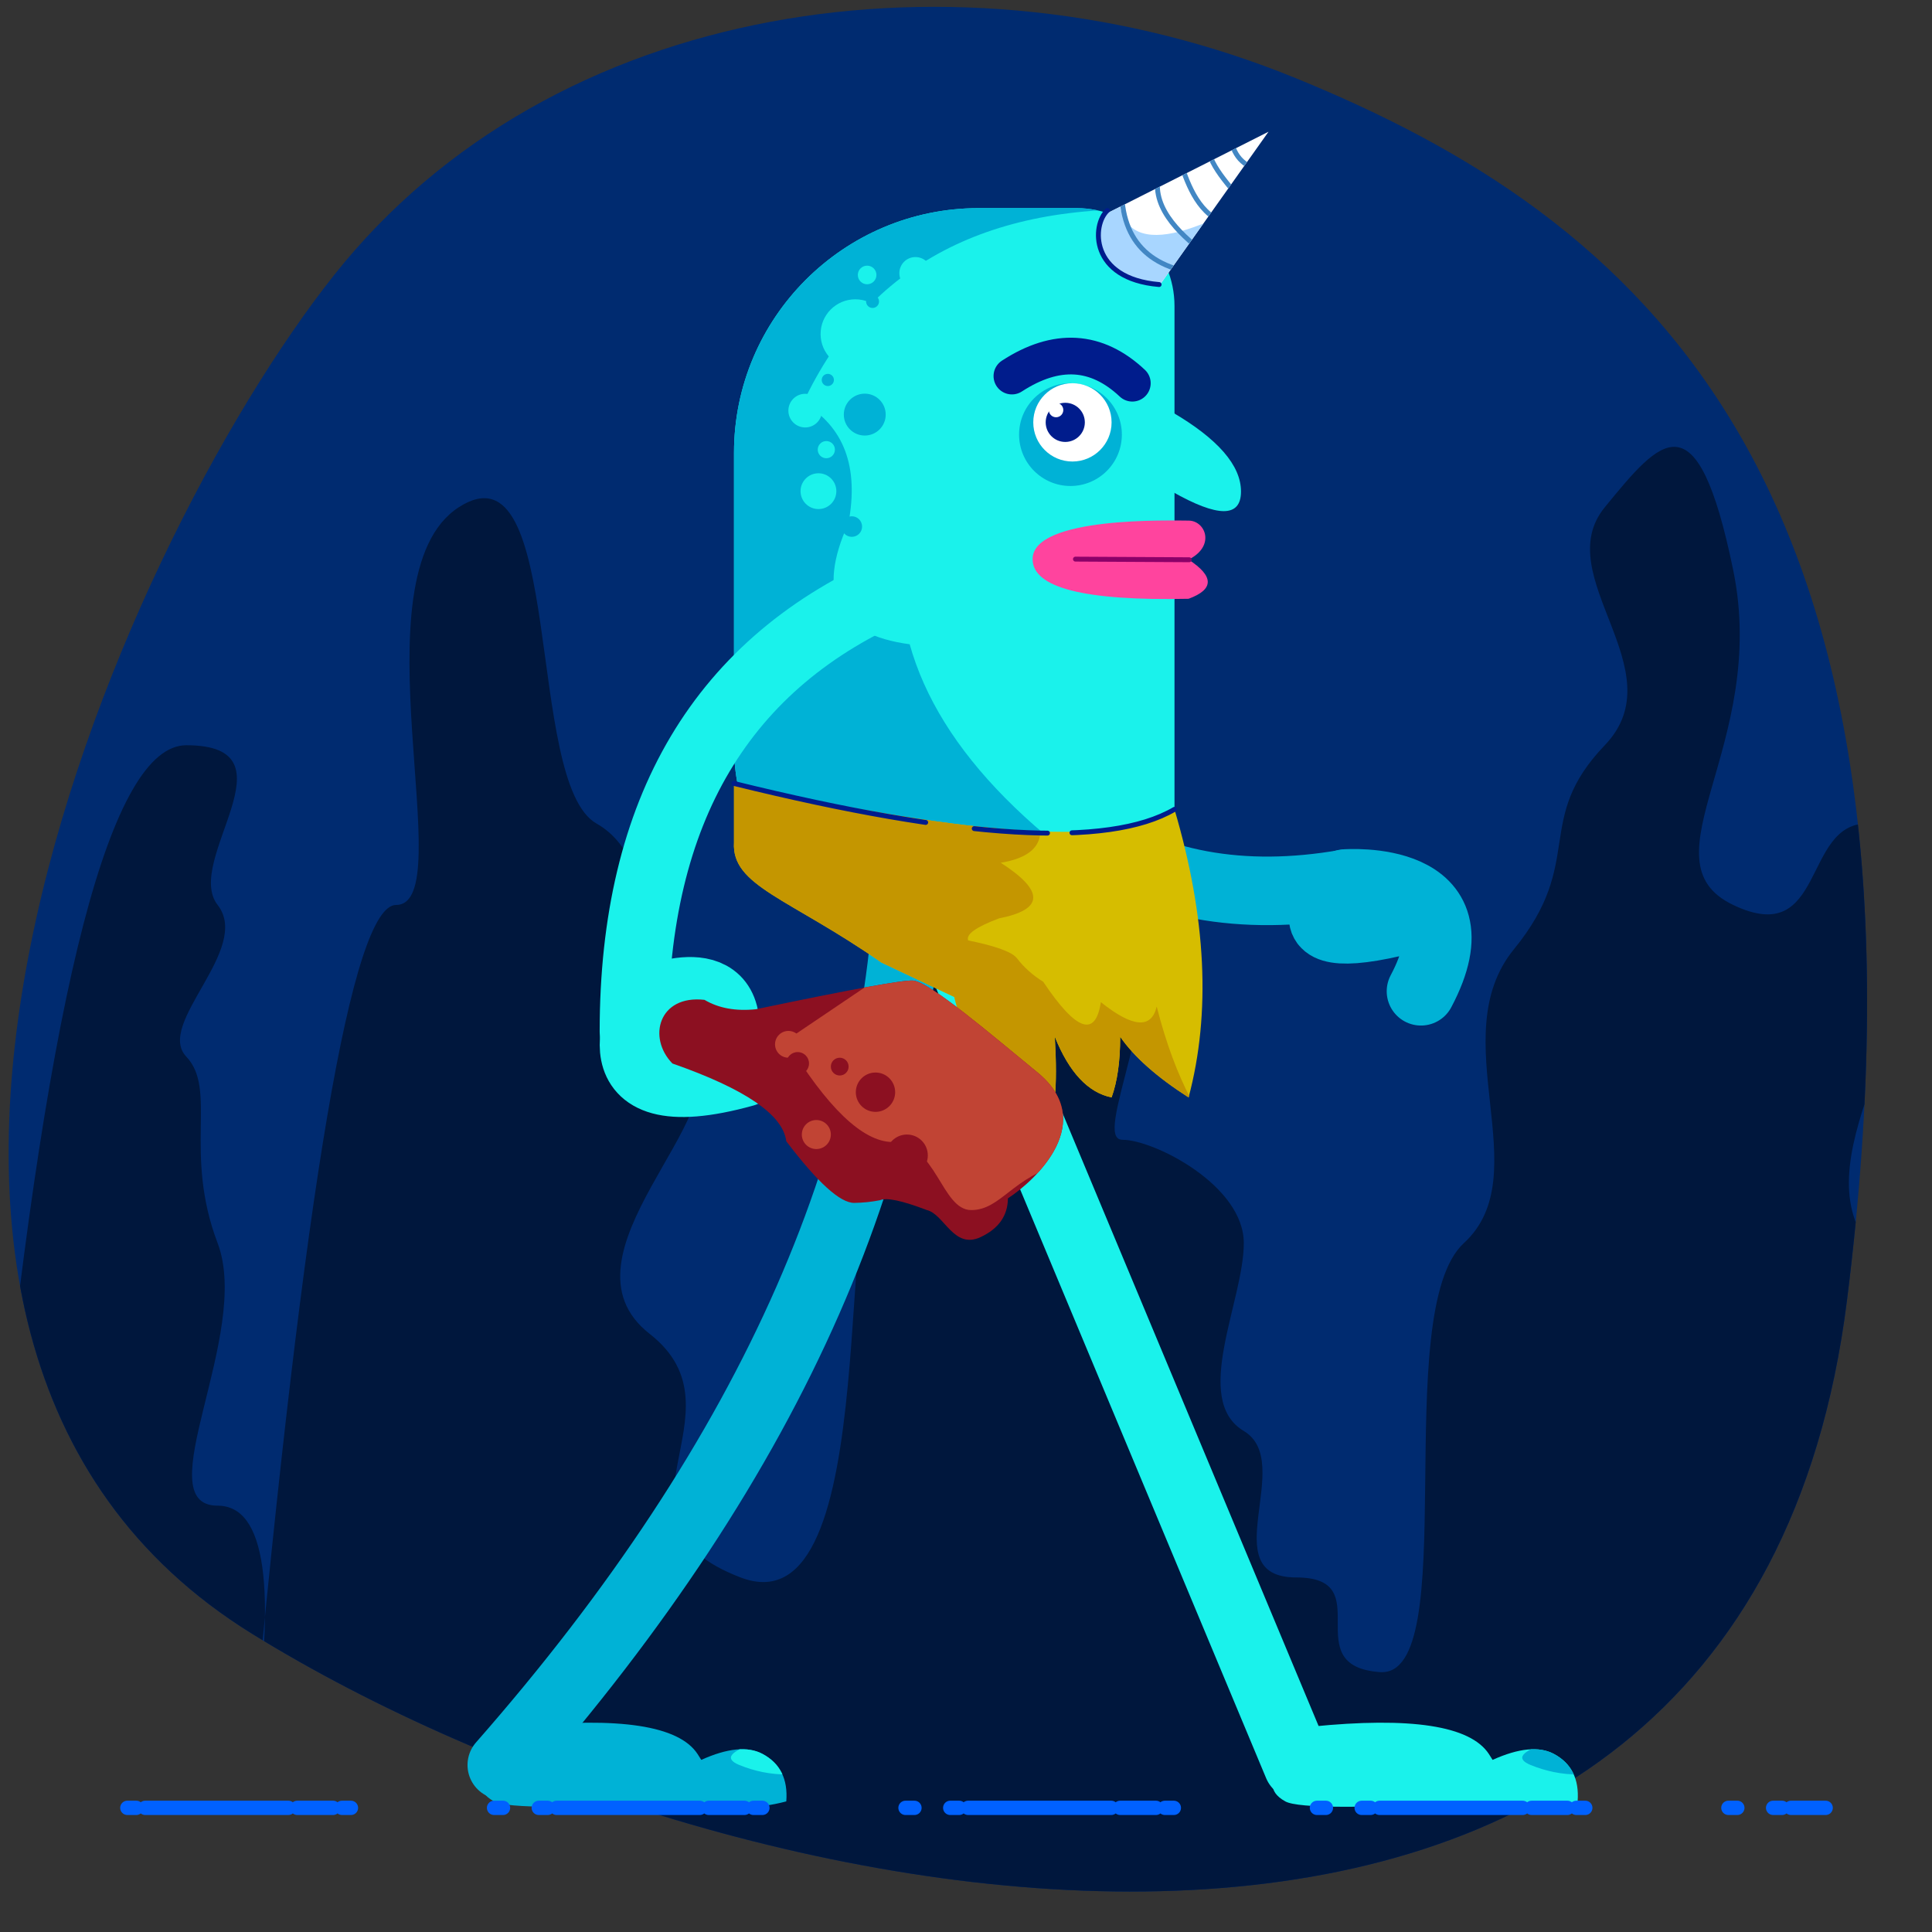 <svg xmlns="http://www.w3.org/2000/svg" viewBox="0 0 1080 1080" overflow="hidden" preserveAspectRatio="xMidYMid meet" id="eaf-1121-0"><rect x="0" y="0" width="1080" height="1080" fill="#333333" stroke="none"/><defs><clipPath id="eaf-1121-1"><rect x="0" y="0" width="1080" height="1080"></rect></clipPath><linearGradient gradientUnits="userSpaceOnUse" x1="695.292" y1="262.561" x2="676.397" y2="-749.214" id="eaf-1121-2"><stop stop-color="#00173d" offset="0"></stop><stop stop-color="#00173d00" offset="1"></stop></linearGradient><clipPath id="eaf-1121-3"><path d="M 186.837 153.673 C 308.808 0 535.926 -33.321 724.581 43.791 C 913.235 120.903 1090.734 263.975 1032.426 727.252 C 974.118 1190.528 410.536 1080 140.953 913.319 C -128.63 746.638 64.865 307.345 186.837 153.673 Z" clip-rule="evenodd"></path></clipPath><clipPath id="eaf-1121-4"><path d="M 401.21 847.632 Q 462.35 841.461 473.77 858.767 Q 474.601 860.026 475.31 861.205 Q 491.344 853.964 500.351 858.767 Q 511.128 864.514 510.05 878.165 Q 491.91 883.011 473.77 878.165 Q 398.528 882.567 390.59 878.165 C 382.653 873.762 386.276 868.795 386.123 867.165 C 385.175 857.078 383.587 850.37 401.21 847.632 Z" clip-rule="evenodd"></path></clipPath><clipPath id="eaf-1121-5"><path d="M 401.21 847.632 Q 462.35 841.461 473.77 858.767 Q 474.601 860.026 475.31 861.205 Q 491.344 853.964 500.351 858.767 Q 511.128 864.514 510.05 878.165 Q 491.91 883.011 473.77 878.165 Q 398.528 882.567 390.59 878.165 C 382.653 873.762 386.276 868.795 386.123 867.165 C 385.175 857.078 383.587 850.37 401.21 847.632 Z" clip-rule="evenodd"></path></clipPath><clipPath id="eaf-1121-6"><path d="M 100 0 L 140 0 C 162.071 0 180 17.929 180 40 L 180 260 C 180 282.071 162.071 300 140 300 L 80 300 C 35.857 300 0 264.143 0 220 L 0 100 C 0 44.822 44.822 0 100 0 Z" clip-rule="evenodd" transform="translate(789.501 210.01)"></path></clipPath><clipPath id="eaf-1121-7"><path d="M 0 0 Q 148.615 33.26 180 10.626 Q 199.519 76.683 185.763 128.301 Q 166.359 115.879 157.807 103.516 Q 157.809 118.559 154.292 128.301 Q 139.901 125.375 131.092 103.516 Q 132.008 119.291 131.092 128.301 Q 97.296 117.646 90 87.251 Q 73.153 79.286 60.283 73.202 C 22.28 46.753 -1.05 41.896 0 24.126 L 0 0 Z" clip-rule="evenodd" transform="translate(789.501 445.099)"><animate keyTimes="0;0.25;0.5;0.75;1" calcMode="linear" dur="1000ms" repeatCount="indefinite" attributeName="d" values="M 0 0 Q 148.615 33.26 180 10.626 Q 199.519 76.683 185.763 128.301 Q 166.359 115.879 157.807 103.516 Q 157.809 118.559 154.292 128.301 Q 139.901 125.375 131.092 103.516 Q 132.008 119.291 131.092 128.301 Q 97.296 117.646 90 87.251 Q 73.153 79.286 60.283 73.202 C 22.28 46.753 -1.05 41.896 0 24.126 L 0 0 Z;M 0 0 Q 148.615 33.26 180 10.626 Q 199.519 76.683 200.05 127.97 Q 180.646 115.547 172.094 103.185 Q 172.096 118.228 168.579 127.97 Q 139.901 125.375 131.092 103.516 Q 120.987 112.339 120.07 121.35 Q 97.296 117.646 90 87.251 Q 79.566 78.171 60.283 73.202 C 22.28 46.753 -1.05 41.896 0 24.126 L 0 0 Z;M 0 0 Q 148.615 33.26 180 10.626 Q 199.519 76.683 182.551 131.54 Q 163.148 119.117 154.595 106.755 Q 154.597 121.798 151.081 131.54 Q 122.403 128.945 113.593 107.086 Q 105.514 107.835 104.598 116.846 Q 86.385 122.975 79.089 92.58 Q 79.566 78.171 60.283 73.202 C 22.28 46.753 -1.05 41.896 0 24.126 L 0 0 Z;M 0 0 Q 148.615 33.26 180 10.626 Q 199.519 76.683 200.05 127.97 Q 180.646 115.547 172.094 103.185 Q 172.096 118.228 168.579 127.97 Q 139.901 125.375 131.092 103.516 Q 120.987 112.339 120.07 121.35 Q 97.296 117.646 90 87.251 Q 79.566 78.171 60.283 73.202 C 22.28 46.753 -1.05 41.896 0 24.126 L 0 0 Z;M 0 0 Q 148.615 33.26 180 10.626 Q 199.519 76.683 185.763 128.301 Q 166.359 115.879 157.807 103.516 Q 157.809 118.559 154.292 128.301 Q 139.901 125.375 131.092 103.516 Q 132.008 119.291 131.092 128.301 Q 97.296 117.646 90 87.251 Q 73.153 79.286 60.283 73.202 C 22.28 46.753 -1.05 41.896 0 24.126 L 0 0 Z"></animate></path></clipPath><clipPath id="eaf-1121-8"><path d="M 0 0 L 67.679 -34.188 L 23.374 28.258 Q -5.921 23.858 0 0 Z" clip-rule="evenodd" transform="translate(600.432 218.205)"></path></clipPath><clipPath id="eaf-1121-9"><path d="M 35.497 28.543 Q 69.586 62.422 61.106 75.707 Q 63.845 104.478 72.409 108.637 Q 77.661 111.189 83.505 113.007 Q 88.547 113.588 99.813 125.486 C 105.891 130.334 100.221 143.291 114.498 144.81 Q 128.774 146.328 135.715 138.269 C 152.125 138.269 192.121 132.623 180.701 105.082 C 171.987 84.066 160.96 55.192 154.518 51.379 Q 148.906 48.058 83.505 28.543 Q 70.438 23.409 65.161 15.22 C 47.977 4.336 32.062 15.46 35.497 28.543 Z" clip-rule="evenodd" transform="matrix(0.711 -0.462 0.6 0.924 717.451 556.496)"></path></clipPath></defs><g clip-path="url('#eaf-1121-1')" style="isolation: isolate;"><g><g><g clip-path="url('#eaf-1121-3')"><path fill="#002b70" fill-rule="evenodd" d="M 186.837 153.673 C 308.808 0 535.926 -33.321 724.581 43.791 C 913.235 120.903 1090.734 263.975 1032.426 727.252 C 974.118 1190.528 410.536 1080 140.953 913.319 C -128.63 746.638 64.865 307.345 186.837 153.673 Z"></path><g><path fill="url('#eaf-1121-2')" fill-rule="evenodd" d="M 0 0 Q 41.135 -400.843 104.149 -400.843 C 167.164 -400.843 102.353 -336.306 121.653 -311.572 C 140.953 -286.838 86.645 -245.207 104.149 -226.753 C 121.653 -208.298 102.353 -173.29 121.653 -122.528 C 140.953 -71.767 81.394 24.239 121.653 24.239 Q 161.912 24.239 140.953 161.037 Q 184.668 -311.572 221.426 -311.572 C 258.185 -311.572 196.921 -495.365 256.434 -533.874 C 315.948 -572.382 293.193 -379.838 333.452 -357.083 C 373.712 -334.327 357.958 -257.46 385.964 -226.753 C 413.971 -196.045 307.196 -115.527 363.209 -71.767 C 419.222 -28.006 331.702 32.847 413.971 64.363 C 496.24 95.88 464.714 -171.54 494.489 -180.292 C 524.265 -189.044 464.77 -330.827 524.265 -357.083 C 583.76 -383.339 639.773 -419.501 645.024 -336.078 C 650.276 -252.654 610.016 -180.292 627.52 -180.292 C 645.024 -180.292 695.292 -154.869 695.292 -122.528 C 695.292 -90.187 666.003 -35.008 695.292 -17.504 C 724.581 0 677.873 64.363 724.581 64.363 C 771.289 64.363 724.263 113.776 771.289 117.277 C 818.314 120.778 776.305 -84.019 818.314 -122.528 C 860.324 -161.037 806.062 -237.598 846.321 -286.838 C 886.58 -336.078 856.823 -358.833 897.083 -400.843 C 937.342 -442.853 865.575 -495.365 897.083 -533.874 C 928.59 -572.382 948.663 -596.888 968.849 -498.865 C 989.036 -400.843 917.147 -336.306 968.849 -311.572 C 1020.552 -286.838 1007.413 -357.083 1043.707 -357.083 C 1080 -357.083 1080 -419.501 1080 -336.078 C 1080 -252.654 1007.413 -173.29 1043.707 -122.528 C 1080 -71.767 1080 -15.886 1080 24.239 C 1080 64.363 1080 91.021 1080 117.277 Q 1080 143.533 1152.642 220.551 Q 1080 262.561 1080 262.561 C 1080 262.561 140.953 262.561 140.953 262.561 C 140.953 262.561 -181.167 194.295 -182.917 190.794 Q -184.668 187.293 0 0 Z" transform="translate(0 817.439)"></path><path fill="#00173d" fill-rule="evenodd" d="M 0 0 Q 41.135 -400.843 104.149 -400.843 C 167.164 -400.843 102.353 -336.306 121.653 -311.572 C 140.953 -286.838 86.645 -245.207 104.149 -226.753 C 121.653 -208.298 102.353 -173.29 121.653 -122.528 C 140.953 -71.767 81.394 24.239 121.653 24.239 Q 161.912 24.239 140.953 161.037 Q 184.668 -311.572 221.426 -311.572 C 258.185 -311.572 196.921 -495.365 256.434 -533.874 C 315.948 -572.382 293.193 -379.838 333.452 -357.083 C 373.712 -334.327 357.958 -257.46 385.964 -226.753 C 413.971 -196.045 307.196 -115.527 363.209 -71.767 C 419.222 -28.006 331.702 32.847 413.971 64.363 C 496.24 95.88 464.714 -171.54 494.489 -180.292 C 524.265 -189.044 464.77 -330.827 524.265 -357.083 C 583.76 -383.339 639.773 -419.501 645.024 -336.078 C 650.276 -252.654 610.016 -180.292 627.52 -180.292 C 645.024 -180.292 695.292 -154.869 695.292 -122.528 C 695.292 -90.187 666.003 -35.008 695.292 -17.504 C 724.581 0 677.873 64.363 724.581 64.363 C 771.289 64.363 724.263 113.776 771.289 117.277 C 818.314 120.778 776.305 -84.019 818.314 -122.528 C 860.324 -161.037 806.062 -237.598 846.321 -286.838 C 886.58 -336.078 856.823 -358.833 897.083 -400.843 C 937.342 -442.853 865.575 -495.365 897.083 -533.874 C 928.59 -572.382 948.663 -596.888 968.849 -498.865 C 989.036 -400.843 917.147 -336.306 968.849 -311.572 C 1020.552 -286.838 1007.413 -357.083 1043.707 -357.083 C 1080 -357.083 1080 -419.501 1080 -336.078 C 1080 -252.654 1007.413 -173.29 1043.707 -122.528 C 1080 -71.767 1080 -15.886 1080 24.239 C 1080 64.363 1080 91.021 1080 117.277 Q 1080 143.533 1152.642 220.551 Q 1080 262.561 1080 262.561 C 1080 262.561 140.953 262.561 140.953 262.561 C 140.953 262.561 -181.167 194.295 -182.917 190.794 Q -184.668 187.293 0 0 Z" transform="translate(1203.486 817.439)"></path></g></g><g transform="matrix(1.368 0 0 1.368 -206.224 -196.005)"><g transform="translate(-339.501 22.836)"><path fill="none" stroke="#00b2d6" stroke-width="28" stroke-linecap="round" stroke-linejoin="round" d="M 0 0 Q 0 157.154 126.276 181.939" transform="matrix(0.934 -0.358 0.358 0.934 856.919 356.87)"><animate keyTimes="0;0.25;0.5;0.75;1" calcMode="linear" dur="1000ms" repeatCount="indefinite" attributeName="d" values="M 0 0 Q 0 157.154 126.276 181.939;M 0 0 Q -8.762 102.097 -17.524 230.676;M 0 0 Q -108.212 46.111 -108.212 181.939;M 0 0 Q -8.762 102.097 -17.524 230.676;M 0 0 Q 0 157.154 126.276 181.939"></animate><animateTransform attributeName="transform" type="translate" from="0 0" to="0 0" calcMode="discrete" dur="1000ms" repeatCount="indefinite"></animateTransform><animateMotion keyTimes="0;0.25;0.5;0.75;1" calcMode="linear" dur="1000ms" repeatCount="indefinite" attributeName="transform" keyPoints="0;0.25;0.5;0.75;1" path="M 848.739 360.01 L 848.739 340.01 L 848.739 360.01 L 848.739 340.01 L 848.739 360.01" additive="sum"></animateMotion><animateTransform keyTimes="0;0.25;0.75;1" calcMode="linear" dur="1000ms" repeatCount="indefinite" attributeName="transform" values="-21;0;0;-21" type="rotate" additive="sum"></animateTransform><animateTransform attributeName="transform" type="translate" from="8.762 0" to="8.762 0" calcMode="discrete" dur="1000ms" repeatCount="indefinite" additive="sum"></animateTransform></path><path fill="none" stroke="#00b2d6" stroke-width="28" stroke-linecap="round" stroke-linejoin="round" d="M 30.645 63.026 C 56.317 14.641 -0.247 18.989 -0.247 18.989 C -0.247 18.989 -34.785 50.206 30.645 32.031" transform="translate(1040.256 462.483)"><animate keyTimes="0;0.133;0.25;0.383;0.5;0.633;0.75;0.867;1" calcMode="linear" dur="1000ms" repeatCount="indefinite" attributeName="d" values="M 30.645 63.026 C 56.317 14.641 -0.247 18.989 -0.247 18.989 C -0.247 18.989 -34.785 50.206 30.645 32.031;M 54.222 46.969 C 24.525 20.117 -0.247 18.989 -0.247 18.989 C -0.247 18.989 -34.785 50.206 30.645 32.031;M 54.222 46.969 C 18.419 34.924 -0.247 18.989 -0.247 18.989 C -0.247 18.989 -30.297 69.383 35.134 51.208;M 54.222 46.969 C 33.982 22.65 6.723 13.492 -0.247 18.989 C -7.217 24.485 -30.896 56.593 34.534 38.418;M 51.996 41.171 C 9.849 15.113 6.723 13.492 -0.247 18.989 C -7.217 24.485 -30.896 56.593 34.534 38.418;M 54.222 46.969 C 25.476 23.203 6.723 13.492 -0.247 18.989 C -7.217 24.485 -13.131 60.34 34.821 40.072;M 54.222 46.969 C 22.649 39.144 6.723 13.492 -0.247 18.989 C -7.217 24.485 -13.417 58.686 34.534 38.418;M 54.222 46.969 C 24.525 20.117 -0.247 18.989 -0.247 18.989 C -0.247 18.989 -34.785 50.206 30.645 32.031;M 30.645 67.374 C 56.317 18.989 -0.247 18.989 -0.247 18.989 C -0.247 18.989 -34.785 50.206 30.645 32.031"></animate><animateTransform attributeName="transform" type="translate" from="0 0" to="0 0" calcMode="discrete" dur="1000ms" repeatCount="indefinite"></animateTransform><animateMotion keyTimes="0;0.25;0.5;0.75;1" calcMode="linear" dur="1000ms" repeatCount="indefinite" attributeName="transform" keyPoints="0;0.347;0.5;0.653;1" path="M 1030.9 481.471 Q 944.875 546.798 839.977 565.094 L 751.093 538.107 Q 794.721 551.93 839.977 565.094 Q 946.785 545.975 1030.9 481.471" additive="sum"></animateMotion><animateTransform keyTimes="0;0.25;0.5;0.75;1" calcMode="linear" dur="1000ms" repeatCount="indefinite" attributeName="transform" values="0;90;111;90;0" type="rotate" additive="sum"></animateTransform><animateTransform attributeName="transform" type="translate" from="9.356 -18.989" to="9.356 -18.989" calcMode="discrete" dur="1000ms" repeatCount="indefinite" additive="sum"></animateTransform></path></g><g><path fill="none" stroke="#00b2d6" stroke-width="28" stroke-linecap="round" d="M 0 0 Q 0 189.785 -166.685 379.571" transform="translate(522.476 484.943)"><animate keyTimes="0;0.25;0.5;0.75;1" calcMode="linear" dur="1000ms" repeatCount="indefinite" attributeName="d" values="M 0 0 Q 0 189.785 -166.685 379.571;M 0 0 Q 158.575 77.893 98.023 257.159;M 0 0 Q 79.287 189.785 158.575 379.571;M 0 0 Q 10.508 189.785 -63.677 379.571;M 0 0 Q 0 189.785 -166.685 379.571"></animate></path><g transform="matrix(1 0 0 1 -38.001 1.215)" clip-path="url('#eaf-1121-4')"><path fill="#00b2d6" fill-rule="evenodd" d="M 401.209 847.632 Q 462.351 841.461 473.77 858.767 Q 474.601 860.026 475.31 861.205 Q 491.344 853.964 500.351 858.767 Q 511.128 864.514 510.05 878.165 Q 491.91 883.011 473.77 878.165 Q 398.528 882.567 390.59 878.165 C 375.387 872.883 377.099 849.585 401.209 847.632 Z"></path><path fill="#1af2eb" fill-rule="evenodd" d="M 0 0 Q -16.723 5.312 -7.236 9.178 Q 2.251 13.044 12.047 13.044 Q 9.897 4.836 0 0 Z" transform="translate(498.101 854.121)"></path><animateTransform attributeName="transform" type="translate" from="0 0" to="0 0" calcMode="discrete" dur="1000ms" repeatCount="indefinite"></animateTransform><animateMotion keyTimes="0;0.25;0.5;0.75;1" calcMode="linear" dur="1000ms" repeatCount="indefinite" attributeName="transform" keyPoints="0;0.39;0.57;0.866;1" path="M 355.791 864.514 L 621.817 742.102 L 679.15 864.514 L 456.346 864.514 L 355.791 864.514" additive="sum"></animateMotion><animateTransform keyTimes="0;0.133;0.233;0.25;0.383;0.5;1" calcMode="linear" dur="1000ms" repeatCount="indefinite" attributeName="transform" values="0;19;2.761;0;-14;0;0" type="rotate" additive="sum"></animateTransform><animateTransform attributeName="transform" type="scale" from="1 1" to="1 1" calcMode="discrete" dur="1000ms" repeatCount="indefinite" additive="sum"></animateTransform><animateTransform attributeName="transform" type="translate" from="-393.791 -863.299" to="-393.791 -863.299" calcMode="discrete" dur="1000ms" repeatCount="indefinite" additive="sum"></animateTransform></g></g><g><path fill="none" stroke="#1af2eb" stroke-width="28" stroke-linecap="round" d="M 0 0 Q 79.287 189.785 158.575 379.571" transform="translate(522.476 484.943)"><animate keyTimes="0;0.25;0.5;0.75;1" calcMode="linear" dur="1000ms" repeatCount="indefinite" attributeName="d" values="M 0 0 Q 79.287 189.785 158.575 379.571;M 0 0 Q 10.508 189.785 -63.677 379.571;M 0 0 Q 0 189.785 -166.685 379.571;M 0 0 Q 158.575 77.893 98.023 257.159;M 0 0 Q 79.287 189.785 158.575 379.571"></animate></path><g transform="translate(285.358 1.215)" clip-path="url('#eaf-1121-5')"><path fill="#1af2eb" fill-rule="evenodd" d="M 401.209 847.632 Q 462.351 841.461 473.77 858.767 Q 474.601 860.026 475.31 861.205 Q 491.344 853.964 500.351 858.767 Q 511.128 864.514 510.05 878.165 Q 491.91 883.011 473.77 878.165 Q 398.528 882.567 390.59 878.165 C 375.387 872.883 377.099 849.585 401.209 847.632 Z"></path><path fill="#00b2d6" fill-rule="evenodd" d="M 0 0 Q -16.723 5.312 -7.236 9.178 Q 2.251 13.044 12.047 13.044 Q 9.897 4.836 0 0 Z" transform="translate(498.101 854.121)"></path><animateTransform attributeName="transform" type="translate" from="0 0" to="0 0" calcMode="discrete" dur="1000ms" repeatCount="indefinite"></animateTransform><animateMotion keyTimes="0;0.25;0.5;0.75;1" calcMode="linear" dur="1000ms" repeatCount="indefinite" attributeName="transform" keyPoints="0;0.297;0.43;0.82;1" path="M 679.15 864.514 L 456.346 864.514 L 355.791 864.514 L 621.817 742.102 L 679.15 864.514" additive="sum"></animateMotion><animateTransform keyTimes="0;0.5;0.633;0.75;0.883;1" calcMode="linear" dur="1000ms" repeatCount="indefinite" attributeName="transform" values="0;0;19;0;-14;0" type="rotate" additive="sum"></animateTransform><animateTransform attributeName="transform" type="translate" from="-393.791 -863.299" to="-393.791 -863.299" calcMode="discrete" dur="1000ms" repeatCount="indefinite" additive="sum"></animateTransform></g></g><g transform="translate(-338.818 18.316)"><g clip-path="url('#eaf-1121-6')"><path fill="#1af2eb" fill-rule="evenodd" d="M 100 0 L 140 0 C 162.071 0 180 17.929 180 40 L 180 260 C 180 282.071 162.071 300 140 300 L 80 300 C 35.857 300 0 264.143 0 220 L 0 100 C 0 44.822 44.822 0 100 0 Z" transform="translate(789.501 210.01)"></path><path fill="#00b2d6" fill-rule="evenodd" d="M 79 24.906 Q -31.806 18.248 -71.735 103.477 Q -46.698 118.13 -53.244 152.688 Q -73.022 196.11 -28.207 202.157 Q -10 267.28 91.45 323.174 L -159.254 363.033 L -136.111 11.571 L 79 24.906 Z" transform="translate(889.501 186.076)"></path><g transform="translate(338.818 -12.956)"><ellipse fill="#1af2eb" rx="6.875" ry="6.875" transform="translate(479.778 305.713)"></ellipse><ellipse fill="#1af2eb" rx="14.189" ry="14.189" transform="translate(500.256 274.411)"></ellipse><ellipse fill="#1af2eb" rx="7.314" ry="7.314" transform="translate(485.19 338.625)"></ellipse><ellipse fill="#1af2eb" rx="3.511" ry="3.511" transform="translate(488.408 321.657)"></ellipse><ellipse fill="#1af2eb" rx="6.582" ry="6.582" transform="translate(524.83 249.544)"></ellipse><ellipse fill="#1af2eb" rx="3.803" ry="3.803" transform="translate(505.083 250.276)"></ellipse><ellipse fill="#00b2d6" rx="8.558" ry="8.558" transform="translate(504.115 307.337)"></ellipse><ellipse fill="#00b2d6" rx="2.49" ry="2.49" transform="translate(489.021 293.177)"></ellipse><ellipse fill="#00b2d6" rx="2.645" ry="2.645" transform="translate(507.303 261.115)"></ellipse><ellipse fill="#00b2d6" rx="4.201" ry="4.201" transform="translate(498.824 353.085)"></ellipse></g></g><g transform="translate(338.818 -8.956)"><g transform="translate(0 3.854)"><path fill="#ff449e" fill-rule="evenodd" d="M 0 0 C -8.128 0 -75.795 -1.851 -75.795 15.741 Q -75.795 33.333 0 31.945 Q 18.622 26.175 0 15.935 C 13.281 10.365 8.128 0 0 0 Z" transform="matrix(0.841 0 0 1 636.445 342.799)"></path><path fill="none" stroke="#8c0069" stroke-width="2" stroke-linecap="round" stroke-linejoin="round" d="M 0 0 Q -21.253 -0.116 -46.487 -0.254" transform="translate(636.697 358.795)"><animate keyTimes="0;0.25;0.5;0.75;1" calcMode="linear" dur="1000ms" repeatCount="indefinite" attributeName="d" values="M 0 0 Q -21.253 -0.116 -46.487 -0.254;M 0 0 Q -21.253 -0.116 -50.651 -0.06;M 0 0 Q -21.253 -0.116 -46.41 -0.254;M 0 0 Q -21.253 -0.116 -43.452 0;M 0 0 Q -21.253 -0.116 -46.487 -0.254"></animate></path></g><g><ellipse fill="#00b2d6" rx="21" ry="21" transform="translate(588.174 311.509)"></ellipse><ellipse fill="#fff" rx="16" ry="16" transform="translate(588.975 306.509)"></ellipse></g><g transform="translate(0 -0)"><ellipse fill="#001c8c" rx="8" ry="8" transform="translate(586.047 306.509)"></ellipse><ellipse fill="#fff" rx="2.958" ry="2.958" transform="translate(582.288 301.467)"></ellipse><animateTransform attributeName="transform" type="translate" from="0 0" to="0 0" calcMode="discrete" dur="1000ms" repeatCount="indefinite"></animateTransform><animateMotion keyTimes="0;0.5;0.75;1" calcMode="linear" dur="1000ms" repeatCount="indefinite" attributeName="transform" keyPoints="0;0.5;0.5;1" path="M 586.047 306.509 L 594.047 306.509 L 594.047 306.509 L 586.047 306.509" additive="sum"></animateMotion><animateTransform attributeName="transform" type="translate" from="-586.047 -306.509" to="-586.047 -306.509" calcMode="discrete" dur="1000ms" repeatCount="indefinite" additive="sum"></animateTransform></g><path fill="none" stroke="#001c8c" stroke-width="15" stroke-linecap="round" stroke-linejoin="round" d="M 10.264 2.714 Q 37.513 -14.99 59.472 5.633" transform="translate(553.981 284.875)"><animate keyTimes="0;0.5;1" calcMode="linear" dur="1000ms" repeatCount="indefinite" attributeName="d" values="M 10.264 2.714 Q 37.513 -14.99 59.472 5.633;M 10.264 2.714 Q 37.44 -0.697 59.472 5.633;M 10.264 2.714 Q 37.513 -14.99 59.472 5.633"></animate></path></g><path fill="#1af2eb" fill-rule="evenodd" d="M 0 0 Q 28.173 16.472 28.173 32.472 Q 28.173 48.472 0 32.472 L 0 0 Z" transform="translate(968.501 293.351)"><animate keyTimes="0;0.25;0.5;0.75;1" calcMode="linear" dur="1000ms" repeatCount="indefinite" attributeName="d" values="M 0 0 Q 28.173 16.472 28.173 32.472 Q 28.173 48.472 0 32.472 L 0 0 Z;M 0 0 Q 34.33 20.216 27.437 32.472 Q 20.543 44.729 0 32.472 L 0 0 Z;M 0 0 Q 28.173 16.472 28.173 32.472 Q 28.173 48.472 0 32.472 L 0 0 Z;M 0 0 Q 34.33 20.216 27.437 32.472 Q 20.543 44.729 0 32.472 L 0 0 Z;M 0 0 Q 28.173 16.472 28.173 32.472 Q 28.173 48.472 0 32.472 L 0 0 Z"></animate></path><g clip-path="url('#eaf-1121-7')"><path fill="#d6bd00" fill-rule="evenodd" d="M 0 0 Q 148.615 33.26 180 10.626 Q 199.519 76.683 185.763 128.301 Q 166.359 115.879 157.807 103.516 Q 157.809 118.559 154.292 128.301 Q 139.901 125.375 131.092 103.516 Q 132.008 119.291 131.092 128.301 Q 97.296 117.646 90 87.251 Q 73.153 79.286 60.283 73.202 C 22.28 46.753 -1.05 41.896 0 24.126 L 0 0 Z" transform="translate(789.501 445.099)"><animate keyTimes="0;0.25;0.5;0.75;1" calcMode="linear" dur="1000ms" repeatCount="indefinite" attributeName="d" values="M 0 0 Q 148.615 33.26 180 10.626 Q 199.519 76.683 185.763 128.301 Q 166.359 115.879 157.807 103.516 Q 157.809 118.559 154.292 128.301 Q 139.901 125.375 131.092 103.516 Q 132.008 119.291 131.092 128.301 Q 97.296 117.646 90 87.251 Q 73.153 79.286 60.283 73.202 C 22.28 46.753 -1.05 41.896 0 24.126 L 0 0 Z;M 0 0 Q 148.615 33.26 180 10.626 Q 199.519 76.683 200.05 127.97 Q 180.646 115.547 172.094 103.185 Q 172.096 118.228 168.579 127.97 Q 139.901 125.375 131.092 103.516 Q 120.987 112.339 120.07 121.35 Q 97.296 117.646 90 87.251 Q 79.566 78.171 60.283 73.202 C 22.28 46.753 -1.05 41.896 0 24.126 L 0 0 Z;M 0 0 Q 148.615 33.26 180 10.626 Q 199.519 76.683 182.551 131.54 Q 163.148 119.117 154.595 106.755 Q 154.597 121.798 151.081 131.54 Q 122.403 128.945 113.593 107.086 Q 105.514 107.835 104.598 116.846 Q 86.385 122.975 79.089 92.58 Q 79.566 78.171 60.283 73.202 C 22.28 46.753 -1.05 41.896 0 24.126 L 0 0 Z;M 0 0 Q 148.615 33.26 180 10.626 Q 199.519 76.683 200.05 127.97 Q 180.646 115.547 172.094 103.185 Q 172.096 118.228 168.579 127.97 Q 139.901 125.375 131.092 103.516 Q 120.987 112.339 120.07 121.35 Q 97.296 117.646 90 87.251 Q 79.566 78.171 60.283 73.202 C 22.28 46.753 -1.05 41.896 0 24.126 L 0 0 Z;M 0 0 Q 148.615 33.26 180 10.626 Q 199.519 76.683 185.763 128.301 Q 166.359 115.879 157.807 103.516 Q 157.809 118.559 154.292 128.301 Q 139.901 125.375 131.092 103.516 Q 132.008 119.291 131.092 128.301 Q 97.296 117.646 90 87.251 Q 73.153 79.286 60.283 73.202 C 22.28 46.753 -1.05 41.896 0 24.126 L 0 0 Z"></animate></path><path fill="#c49600" fill-rule="evenodd" d="M 74.319 0 Q 94.849 27.798 66.834 32.411 Q 93.711 49.718 66.162 55.124 Q 51.986 60.448 53.536 64.151 Q 70.518 67.608 73.461 71.45 Q 77.741 77.037 84.182 81.041 Q 104.388 111.227 107.739 89.38 Q 127.321 104.993 130.559 91.162 Q 141.757 135.245 165.001 156.405 L -66.633 76.585 L -66.633 -21.078 L 74.319 0 Z" transform="translate(831.673 445.099)"></path></g><g><g transform="translate(339.811 -5.23)" clip-path="url('#eaf-1121-8')"><path fill="#fff" fill-rule="evenodd" d="M 0 0 L 67.679 -34.188 L 23.374 28.258 Q -5.921 23.858 0 0 Z" transform="translate(600.432 218.205)"></path><path fill="#a8d6ff" fill-rule="evenodd" d="M -26.071 2.865 Q -37.564 57.293 23.296 24.208 L -19.475 69.672 L -42.242 58.426 L -49.648 25.51 L -26.071 2.865 Z" transform="translate(634.56 189.478)"></path><path fill="none" stroke="#4287c4" stroke-width="2" stroke-linecap="round" stroke-linejoin="round" d="M 0 0 Q -4.119 38.001 31.358 42.418 C 66.835 46.836 5.349 28.536 15.317 0 C 25.285 -28.536 19.532 19.127 45.755 22.623 C 71.977 26.119 24.662 -1.4 37.014 -15.611 C 49.366 -29.821 36.5 -4.885 55.781 0" transform="translate(608.489 199.627)"></path></g><path fill="none" stroke="#001c8c" stroke-width="2" stroke-linecap="round" stroke-linejoin="round" d="M 2.826 -1.534 C -3.495 4.289 -4.546 26.315 23.971 28.718" transform="translate(939.248 212.516)"></path></g><path fill="none" stroke="#001c8c" stroke-width="2" stroke-linecap="round" stroke-linejoin="round" stroke-dasharray="80 20 30 10" d="M 0 0 Q 139.368 34.39 180.034 10.579" transform="translate(789.467 445.099)"></path><animateTransform attributeName="transform" type="translate" from="0 0" to="0 0" calcMode="discrete" dur="1000ms" repeatCount="indefinite"></animateTransform><animateMotion keyTimes="0;0.25;0.5;0.75;1" calcMode="linear" dur="1000ms" repeatCount="indefinite" attributeName="transform" keyPoints="0;0.25;0.5;0.75;1" path="M 880.184 355.49 L 880.184 335.49 L 880.184 355.49 L 880.184 335.49 L 880.184 355.49" additive="sum"></animateMotion><animateTransform attributeName="transform" type="translate" from="-1219.002 -337.174" to="-1219.002 -337.174" calcMode="discrete" dur="1000ms" repeatCount="indefinite" additive="sum"></animateTransform></g><g transform="translate(-339.501 22.836)"><path fill="none" stroke="#1af2eb" stroke-width="28" stroke-linecap="round" stroke-linejoin="round" d="M 0 0 Q -108.212 46.111 -108.212 181.939" transform="translate(857.501 360.01)"><animate keyTimes="0;0.25;0.5;0.75;1" calcMode="linear" dur="1000ms" repeatCount="indefinite" attributeName="d" values="M 0 0 Q -108.212 46.111 -108.212 181.939;M 0 0 Q -8.762 102.097 -17.524 230.676;M 0 0 Q 0 157.154 126.276 181.939;M 0 0 Q -8.762 102.097 -17.524 230.676;M 0 0 Q -108.212 46.111 -108.212 181.939"></animate><animateTransform attributeName="transform" type="translate" from="0 0" to="0 0" calcMode="discrete" dur="1000ms" repeatCount="indefinite"></animateTransform><animateMotion keyTimes="0;0.25;0.5;0.75;1" calcMode="linear" dur="1000ms" repeatCount="indefinite" attributeName="transform" keyPoints="0;0.25;0.5;0.75;1" path="M 848.739 360.01 L 848.739 340.01 L 848.739 360.01 L 848.739 340.01 L 848.739 360.01" additive="sum"></animateMotion><animateTransform keyTimes="0;0.25;0.5;0.75;1" calcMode="linear" dur="1000ms" repeatCount="indefinite" attributeName="transform" values="0;0;-21;0;0" type="rotate" additive="sum"></animateTransform><animateTransform attributeName="transform" type="translate" from="8.762 0" to="8.762 0" calcMode="discrete" dur="1000ms" repeatCount="indefinite" additive="sum"></animateTransform></path><g transform="translate(5.213 -11.444)"><path fill="none" stroke="#1af2eb" stroke-width="28" stroke-linecap="round" stroke-linejoin="round" d="M 32.344 28.04 C 35.782 -2.938 0 13.481 0 13.481 C 0 13.481 -25.153 60.51 40.277 42.335" transform="translate(748.845 527.819)"></path><g clip-path="url('#eaf-1121-9')"><path fill="#8c1021" fill-rule="evenodd" d="M 35.497 28.543 Q 69.586 62.422 61.106 75.707 Q 63.845 104.478 72.409 108.637 Q 77.661 111.189 83.505 113.007 Q 88.547 113.588 99.813 125.486 C 105.891 130.334 100.221 143.291 114.498 144.81 Q 128.774 146.328 135.715 138.269 C 152.125 138.269 192.121 132.623 180.701 105.082 C 171.987 84.066 160.96 55.192 154.518 51.379 Q 148.906 48.058 83.505 28.543 Q 70.438 23.409 65.161 15.22 C 47.977 4.336 32.062 15.46 35.497 28.543 Z" transform="matrix(0.711 -0.462 0.6 0.924 717.451 556.496)"></path><path fill="#c14434" fill-rule="evenodd" d="M 1.076 4.116 L -47.534 36.941 Q -22.487 78.121 -4.304 78.463 C 13.878 78.805 15.81 106.275 28.043 106.275 C 40.277 106.275 44.919 92.482 65.606 87.351 Q 86.293 82.22 55.133 46.395 L 1.076 4.116 Z" transform="translate(853.866 520.084)"></path><ellipse fill="#c14434" rx="5.474" ry="5.474" transform="translate(807.212 558.628)"></ellipse><ellipse fill="#c14434" rx="5.93" ry="5.93" transform="translate(818.616 595.493)"></ellipse><ellipse fill="#8c1021" rx="4.648" ry="4.648" transform="translate(810.98 566.444)"></ellipse><ellipse fill="#8c1021" rx="8.037" ry="8.037" transform="translate(842.789 578.191)"></ellipse><ellipse fill="#8c1021" rx="3.632" ry="3.632" transform="translate(828.178 567.734)"></ellipse><ellipse fill="#8c1021" rx="8.531" ry="8.531" transform="translate(855.641 604.024)"></ellipse></g><animateTransform attributeName="transform" type="translate" from="0 0" to="0 0" calcMode="discrete" dur="1000ms" repeatCount="indefinite"></animateTransform><animateMotion keyTimes="0;0.25;0.5;0.75;1" calcMode="linear" dur="1000ms" repeatCount="indefinite" attributeName="transform" keyPoints="0;0.157;0.5;0.843;1" path="M 749.289 525.509 L 839.977 552.9 Q 979.527 544.731 1019.285 468.177 Q 978.302 545.007 839.977 552.9 L 749.289 525.509" additive="sum"></animateMotion><animateTransform keyTimes="0;0.25;0.5;0.75;1" calcMode="linear" dur="1000ms" repeatCount="indefinite" attributeName="transform" values="0;0;-64;0;0" type="rotate" additive="sum"></animateTransform><animateTransform attributeName="transform" type="translate" from="-744.076 -536.953" to="-744.076 -536.953" calcMode="discrete" dur="1000ms" repeatCount="indefinite" additive="sum"></animateTransform></g></g></g><path fill="none" stroke="#0061ff" stroke-width="8" stroke-linecap="round" stroke-linejoin="round" stroke-dasharray="5 5 80 5 20" pathLength="100" d="M 0 0 L 949.369 0" transform="translate(71.183 1010.6)"><animate keyTimes="0;0.25;0.5;0.75;1" calcMode="linear" dur="1000ms" repeatCount="indefinite" attributeName="d" values="M 0 0 L 949.369 0;M 8.441 0 L 930.924 0;M 0 0 L 949.369 0;M 8.441 0 L 930.924 0;M 0 0 L 949.369 0"></animate></path></g></g></g></svg>